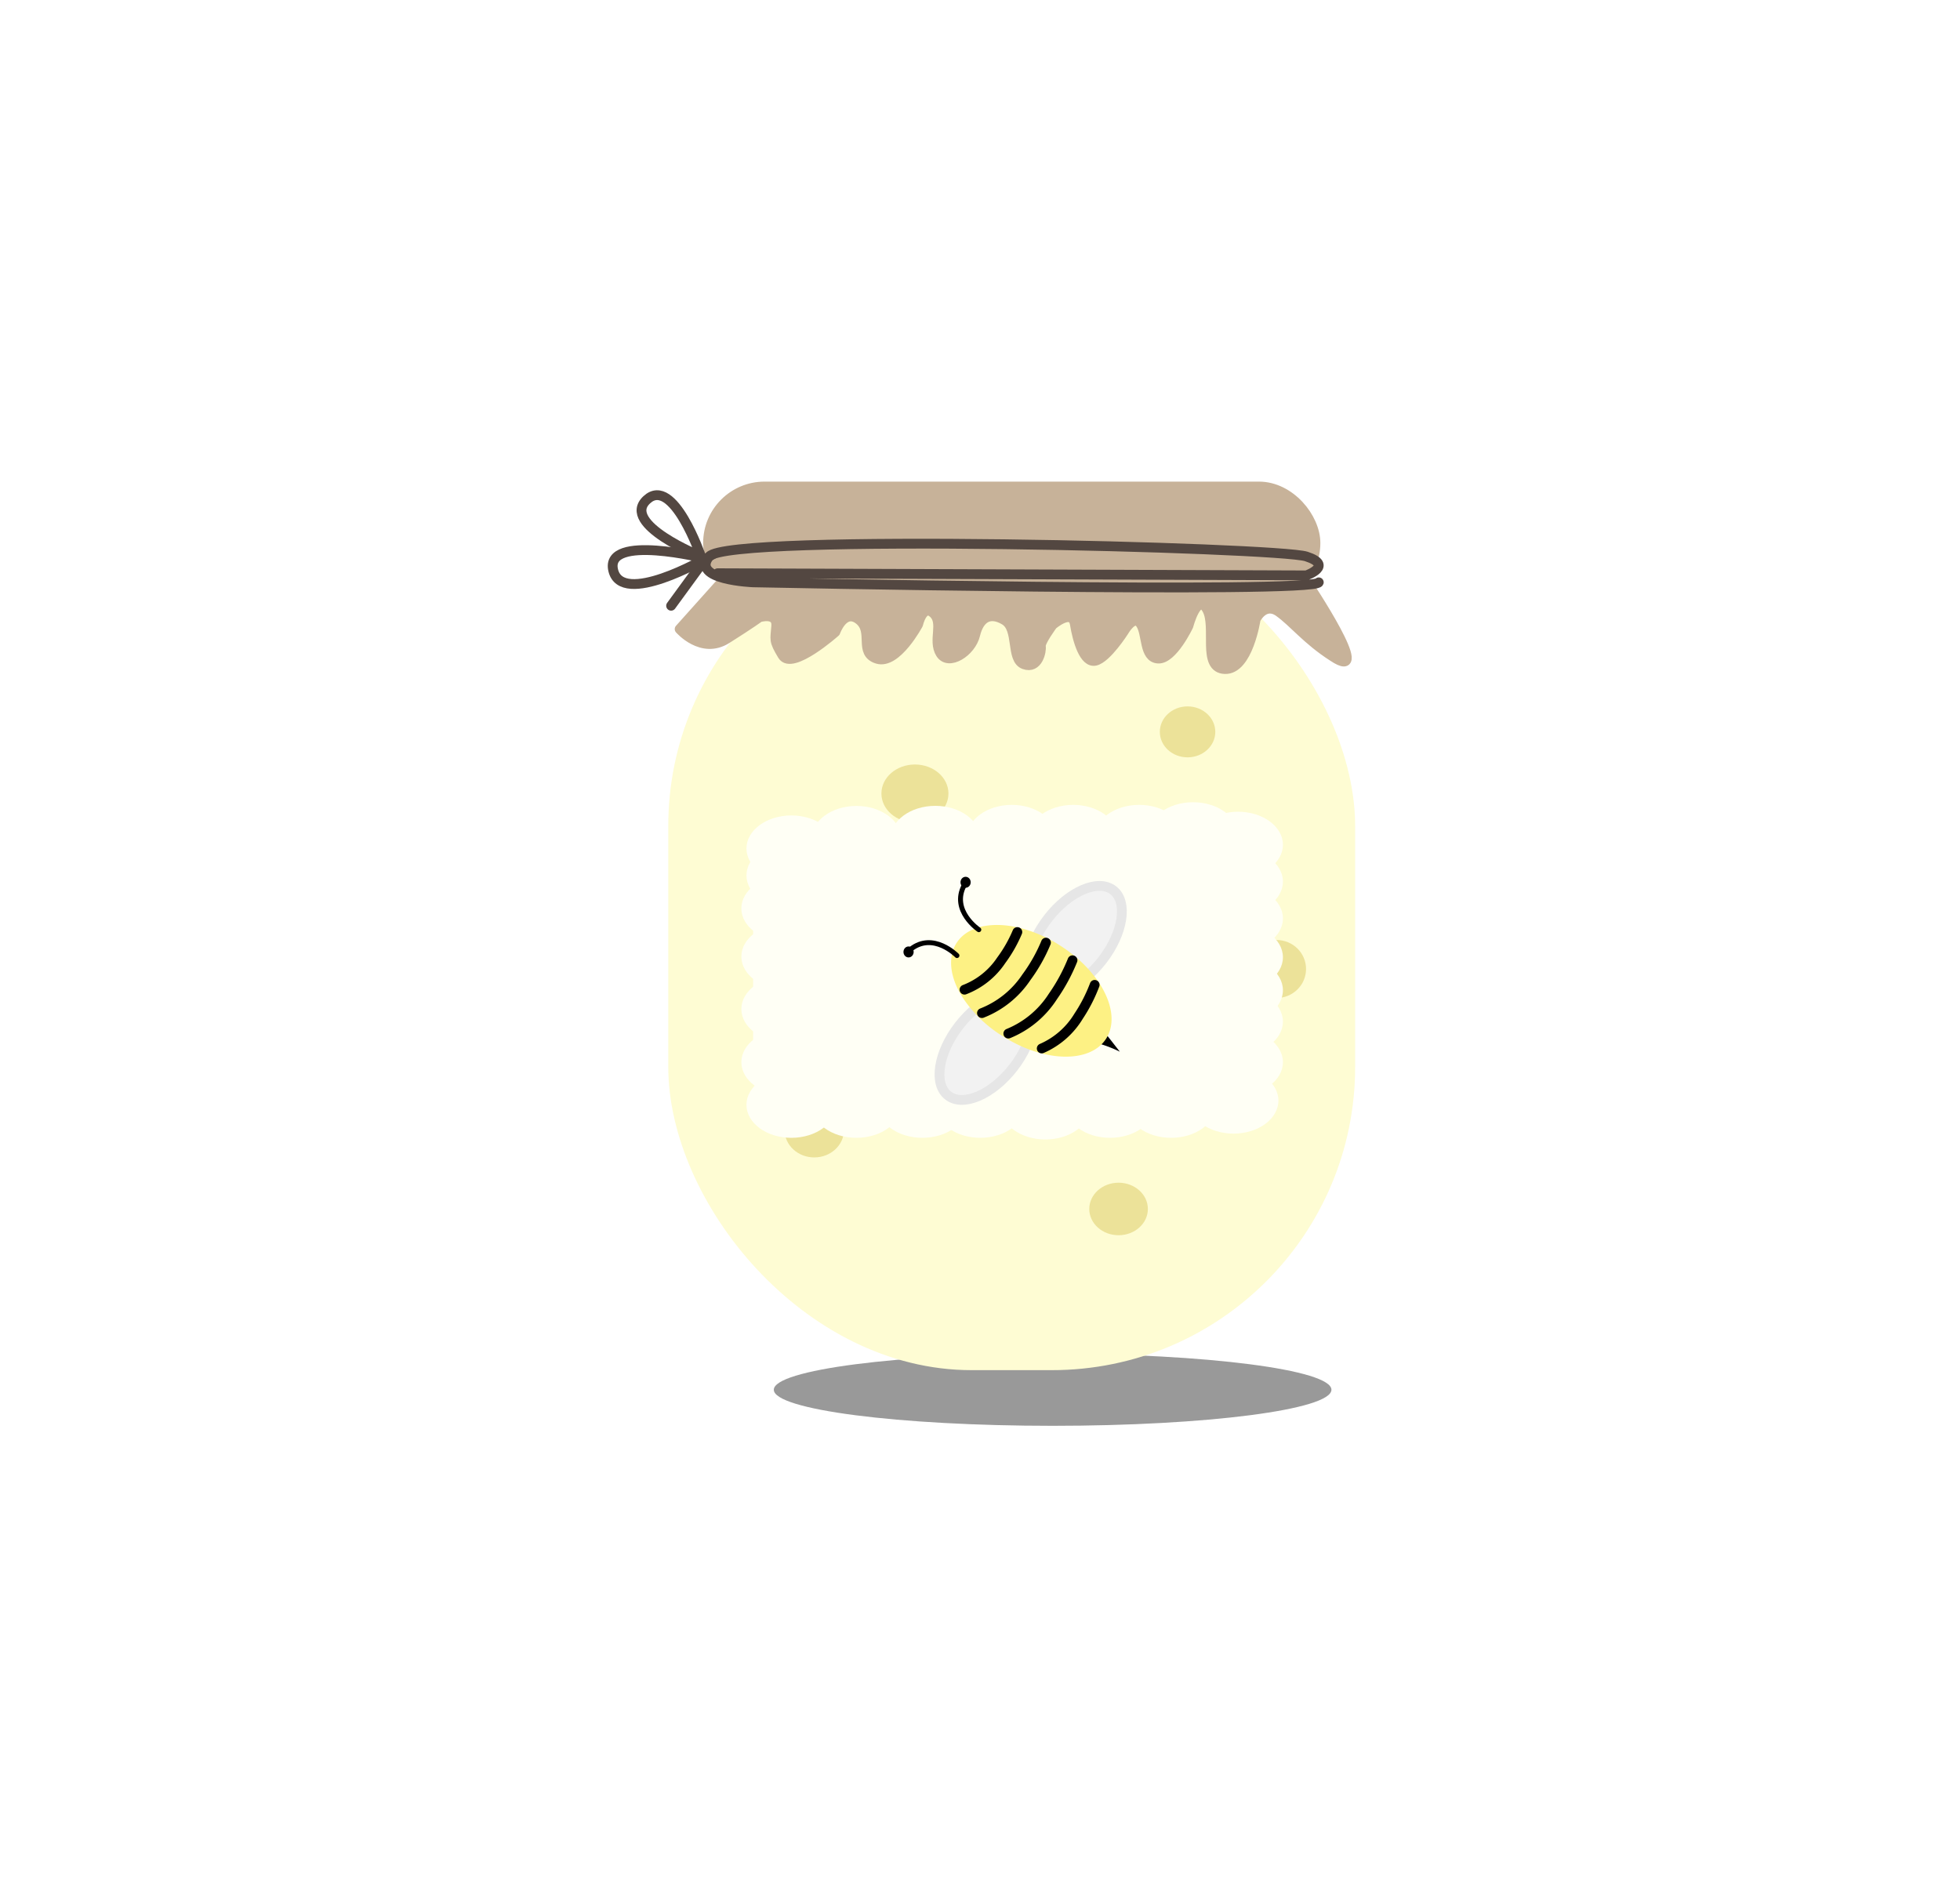 <svg xmlns="http://www.w3.org/2000/svg" xmlns:xlink="http://www.w3.org/1999/xlink" width="200" height="191.73" viewBox="0 0 200 191.73">
  <defs>
    <style>
      .cls-1 {
        opacity: 0.4;
        filter: url(#AI_Shadow_1);
      }

      .cls-2 {
        fill: #fefcd3;
      }

      .cls-3 {
        fill: #ece299;
      }

      .cls-4, .cls-6 {
        fill: #c7b299;
      }

      .cls-4 {
        stroke: #c7b299;
      }

      .cls-10, .cls-11, .cls-4, .cls-6, .cls-8 {
        stroke-linejoin: round;
      }

      .cls-5 {
        fill: #fffff5;
      }

      .cls-6, .cls-7 {
        stroke: #534741;
      }

      .cls-10, .cls-11, .cls-6, .cls-7, .cls-8 {
        stroke-linecap: round;
      }

      .cls-10, .cls-11, .cls-7 {
        fill: none;
      }

      .cls-7 {
        stroke-miterlimit: 10;
      }

      .cls-8 {
        fill: #f2f2f2;
        stroke: #e6e6e6;
      }

      .cls-9 {
        fill: #fdf184;
      }

      .cls-10, .cls-11 {
        stroke: #000;
      }

      .cls-11 {
        stroke-width: 0.5px;
      }
    </style>
    <filter id="AI_Shadow_1" name="AI_Shadow_1">
      <feGaussianBlur result="blur" stdDeviation="2" in="SourceAlpha"/>
      <feOffset result="offsetBlurredAlpha" dx="4" dy="4" in="blur"/>
      <feMerge>
        <feMergeNode in="offsetBlurredAlpha"/>
        <feMergeNode in="SourceGraphic"/>
      </feMerge>
    </filter>
  </defs>
  <g id="Honey">
    <g class="cls-1">
      <ellipse cx="103.41" cy="137.83" rx="28.45" ry="3.68"/>
    </g>
    <g>
      <rect class="cls-2" x="68.19" y="53.36" width="70.09" height="86.47" rx="30.95"/>
      <ellipse class="cls-3" cx="93.36" cy="80.98" rx="3.42" ry="2.96"/>
      <ellipse class="cls-3" cx="121.18" cy="74.69" rx="2.83" ry="2.6"/>
      <ellipse class="cls-3" cx="83.09" cy="115.32" rx="3.03" ry="2.8"/>
      <ellipse class="cls-3" cx="114.14" cy="123.38" rx="2.99" ry="2.68"/>
      <ellipse class="cls-3" cx="130.26" cy="98.89" rx="3.01" ry="2.96"/>
      <path class="cls-4" d="M74.2,58.78,69.35,64.2s2.25,2.61,4.8,1S77.48,63,77.48,63s1.83-.57,1.73.88-.31,1.42.64,3,5.39-2.38,5.39-2.38.86-2.46,2.41-1.26-.09,3.4,1.88,4,4.16-3.53,4.16-3.53.47-2.11,1.55-1.13-.08,2.78.73,4.1,3.12-.13,3.54-1.89,1.5-2.39,3-1.5.58,4,2,4.51,1.78-1.37,1.7-1.84,1.2-2.19,1.2-2.19,2-1.72,2.27-.07.94,4,2.1,3.73,2.9-3,2.9-3,1-1.78,1.7-.77.32,3.47,1.8,3.55,3.09-3.34,3.09-3.34.91-3.47,1.9-1.67-.55,6,1.82,6.08,3.14-5.08,3.14-5.08.88-1.82,2.38-.75S133.36,65.31,136,67c4.37,2.93-2.65-7.56-2.65-7.56"/>
      <rect class="cls-4" x="72.25" y="49.65" width="61.98" height="11.53" rx="5.77"/>
      <rect class="cls-5" x="76.85" y="84.54" width="52.77" height="30.24" rx="6.01"/>
      <path class="cls-6" d="M73.23,58.5l60.07.22s2.85-1,0-1.93-59-2.4-60.93,0,4.48,2.64,4.48,2.64,57.25,1.18,57.72,0"/>
      <path class="cls-7" d="M71.53,56.79S68.69,48.51,66,51,71.53,56.79,71.53,56.79Z"/>
      <path class="cls-7" d="M72,57s-10.3-2.58-9.43,1.19S72,57,72,57Z"/>
      <line class="cls-7" x1="72.02" y1="56.97" x2="68.48" y2="61.82"/>
      <ellipse class="cls-5" cx="87.39" cy="85.62" rx="4.58" ry="3.37"/>
      <ellipse class="cls-5" cx="80.75" cy="86.59" rx="4.58" ry="3.37"/>
      <ellipse class="cls-5" cx="80.75" cy="89.34" rx="4.58" ry="3.37"/>
      <ellipse class="cls-5" cx="80.23" cy="92.71" rx="4.58" ry="3.37"/>
      <ellipse class="cls-5" cx="80.23" cy="97.62" rx="4.58" ry="3.37"/>
      <ellipse class="cls-5" cx="80.23" cy="102.98" rx="4.58" ry="3.37"/>
      <ellipse class="cls-5" cx="80.23" cy="108.4" rx="4.58" ry="3.37"/>
      <ellipse class="cls-5" cx="80.75" cy="112.75" rx="4.58" ry="3.37"/>
      <ellipse class="cls-5" cx="87.39" cy="112.75" rx="4.58" ry="3.37"/>
      <ellipse class="cls-5" cx="94.12" cy="112.75" rx="4.58" ry="3.37"/>
      <ellipse class="cls-5" cx="100.03" cy="112.75" rx="4.58" ry="3.37"/>
      <ellipse class="cls-5" cx="106.67" cy="112.92" rx="4.58" ry="3.37"/>
      <ellipse class="cls-5" cx="113.27" cy="112.75" rx="4.58" ry="3.37"/>
      <ellipse class="cls-5" cx="119.5" cy="112.75" rx="4.58" ry="3.37"/>
      <ellipse class="cls-5" cx="125.87" cy="112.32" rx="4.58" ry="3.37"/>
      <ellipse class="cls-5" cx="126.33" cy="108.4" rx="4.58" ry="3.37"/>
      <ellipse class="cls-5" cx="126.33" cy="104.26" rx="4.58" ry="3.37"/>
      <ellipse class="cls-5" cx="126.33" cy="101.06" rx="4.58" ry="3.37"/>
      <ellipse class="cls-5" cx="126.33" cy="97.69" rx="4.58" ry="3.37"/>
      <ellipse class="cls-5" cx="126.33" cy="93.73" rx="4.58" ry="3.37"/>
      <ellipse class="cls-5" cx="126.33" cy="89.97" rx="4.58" ry="3.37"/>
      <ellipse class="cls-5" cx="126.33" cy="86.21" rx="4.58" ry="3.37"/>
      <ellipse class="cls-5" cx="95.44" cy="85.61" rx="4.58" ry="3.37"/>
      <ellipse class="cls-5" cx="103.24" cy="85.51" rx="4.58" ry="3.37"/>
      <ellipse class="cls-5" cx="109.51" cy="85.51" rx="4.58" ry="3.37"/>
      <ellipse class="cls-5" cx="116.24" cy="85.51" rx="4.58" ry="3.37"/>
      <ellipse class="cls-5" cx="121.74" cy="85.24" rx="4.58" ry="3.37"/>
    </g>
    <path d="M112.33,106.56a13.45,13.45,0,0,1,1.94.77L113,105.71"/>
    <ellipse class="cls-8" cx="109.71" cy="95.85" rx="6.33" ry="3.5" transform="translate(-33.27 123.77) rotate(-52.19)"/>
    <ellipse class="cls-8" cx="100.64" cy="106.81" rx="6.33" ry="3.5" transform="translate(-45.45 120.84) rotate(-52.19)"/>
    <path class="cls-9" d="M112.87,106c-1.64,2.55-6.37,2.43-10.58-.27a13.17,13.17,0,0,1-4-3.84c-1.32-2-1.65-4.14-.68-5.66,1.08-1.68,3.52-2.2,6.26-1.58a13.8,13.8,0,0,1,4.31,1.85C112.42,99.2,114.5,103.45,112.87,106Z"/>
    <path class="cls-10" d="M98.42,101a7.9,7.9,0,0,0,3.75-3,13.9,13.9,0,0,0,1.64-2.88"/>
    <path class="cls-10" d="M100.2,103.39a9.68,9.68,0,0,0,4.53-3.65,16.77,16.77,0,0,0,2-3.54"/>
    <path class="cls-10" d="M102.89,105.48a9.77,9.77,0,0,0,4.55-3.79,18.43,18.43,0,0,0,2-3.69"/>
    <path class="cls-10" d="M106.3,107a8.21,8.21,0,0,0,3.76-3.29,15.94,15.94,0,0,0,1.64-3.2"/>
    <path class="cls-11" d="M99.88,94.88S97,92.94,98.39,90.34"/>
    <path class="cls-11" d="M97.65,97.52s-2.42-2.48-4.73-.64"/>
    <ellipse cx="92.71" cy="97.15" rx="0.52" ry="0.56"/>
    <ellipse cx="98.53" cy="90.04" rx="0.52" ry="0.56"/>
  </g>
</svg>
